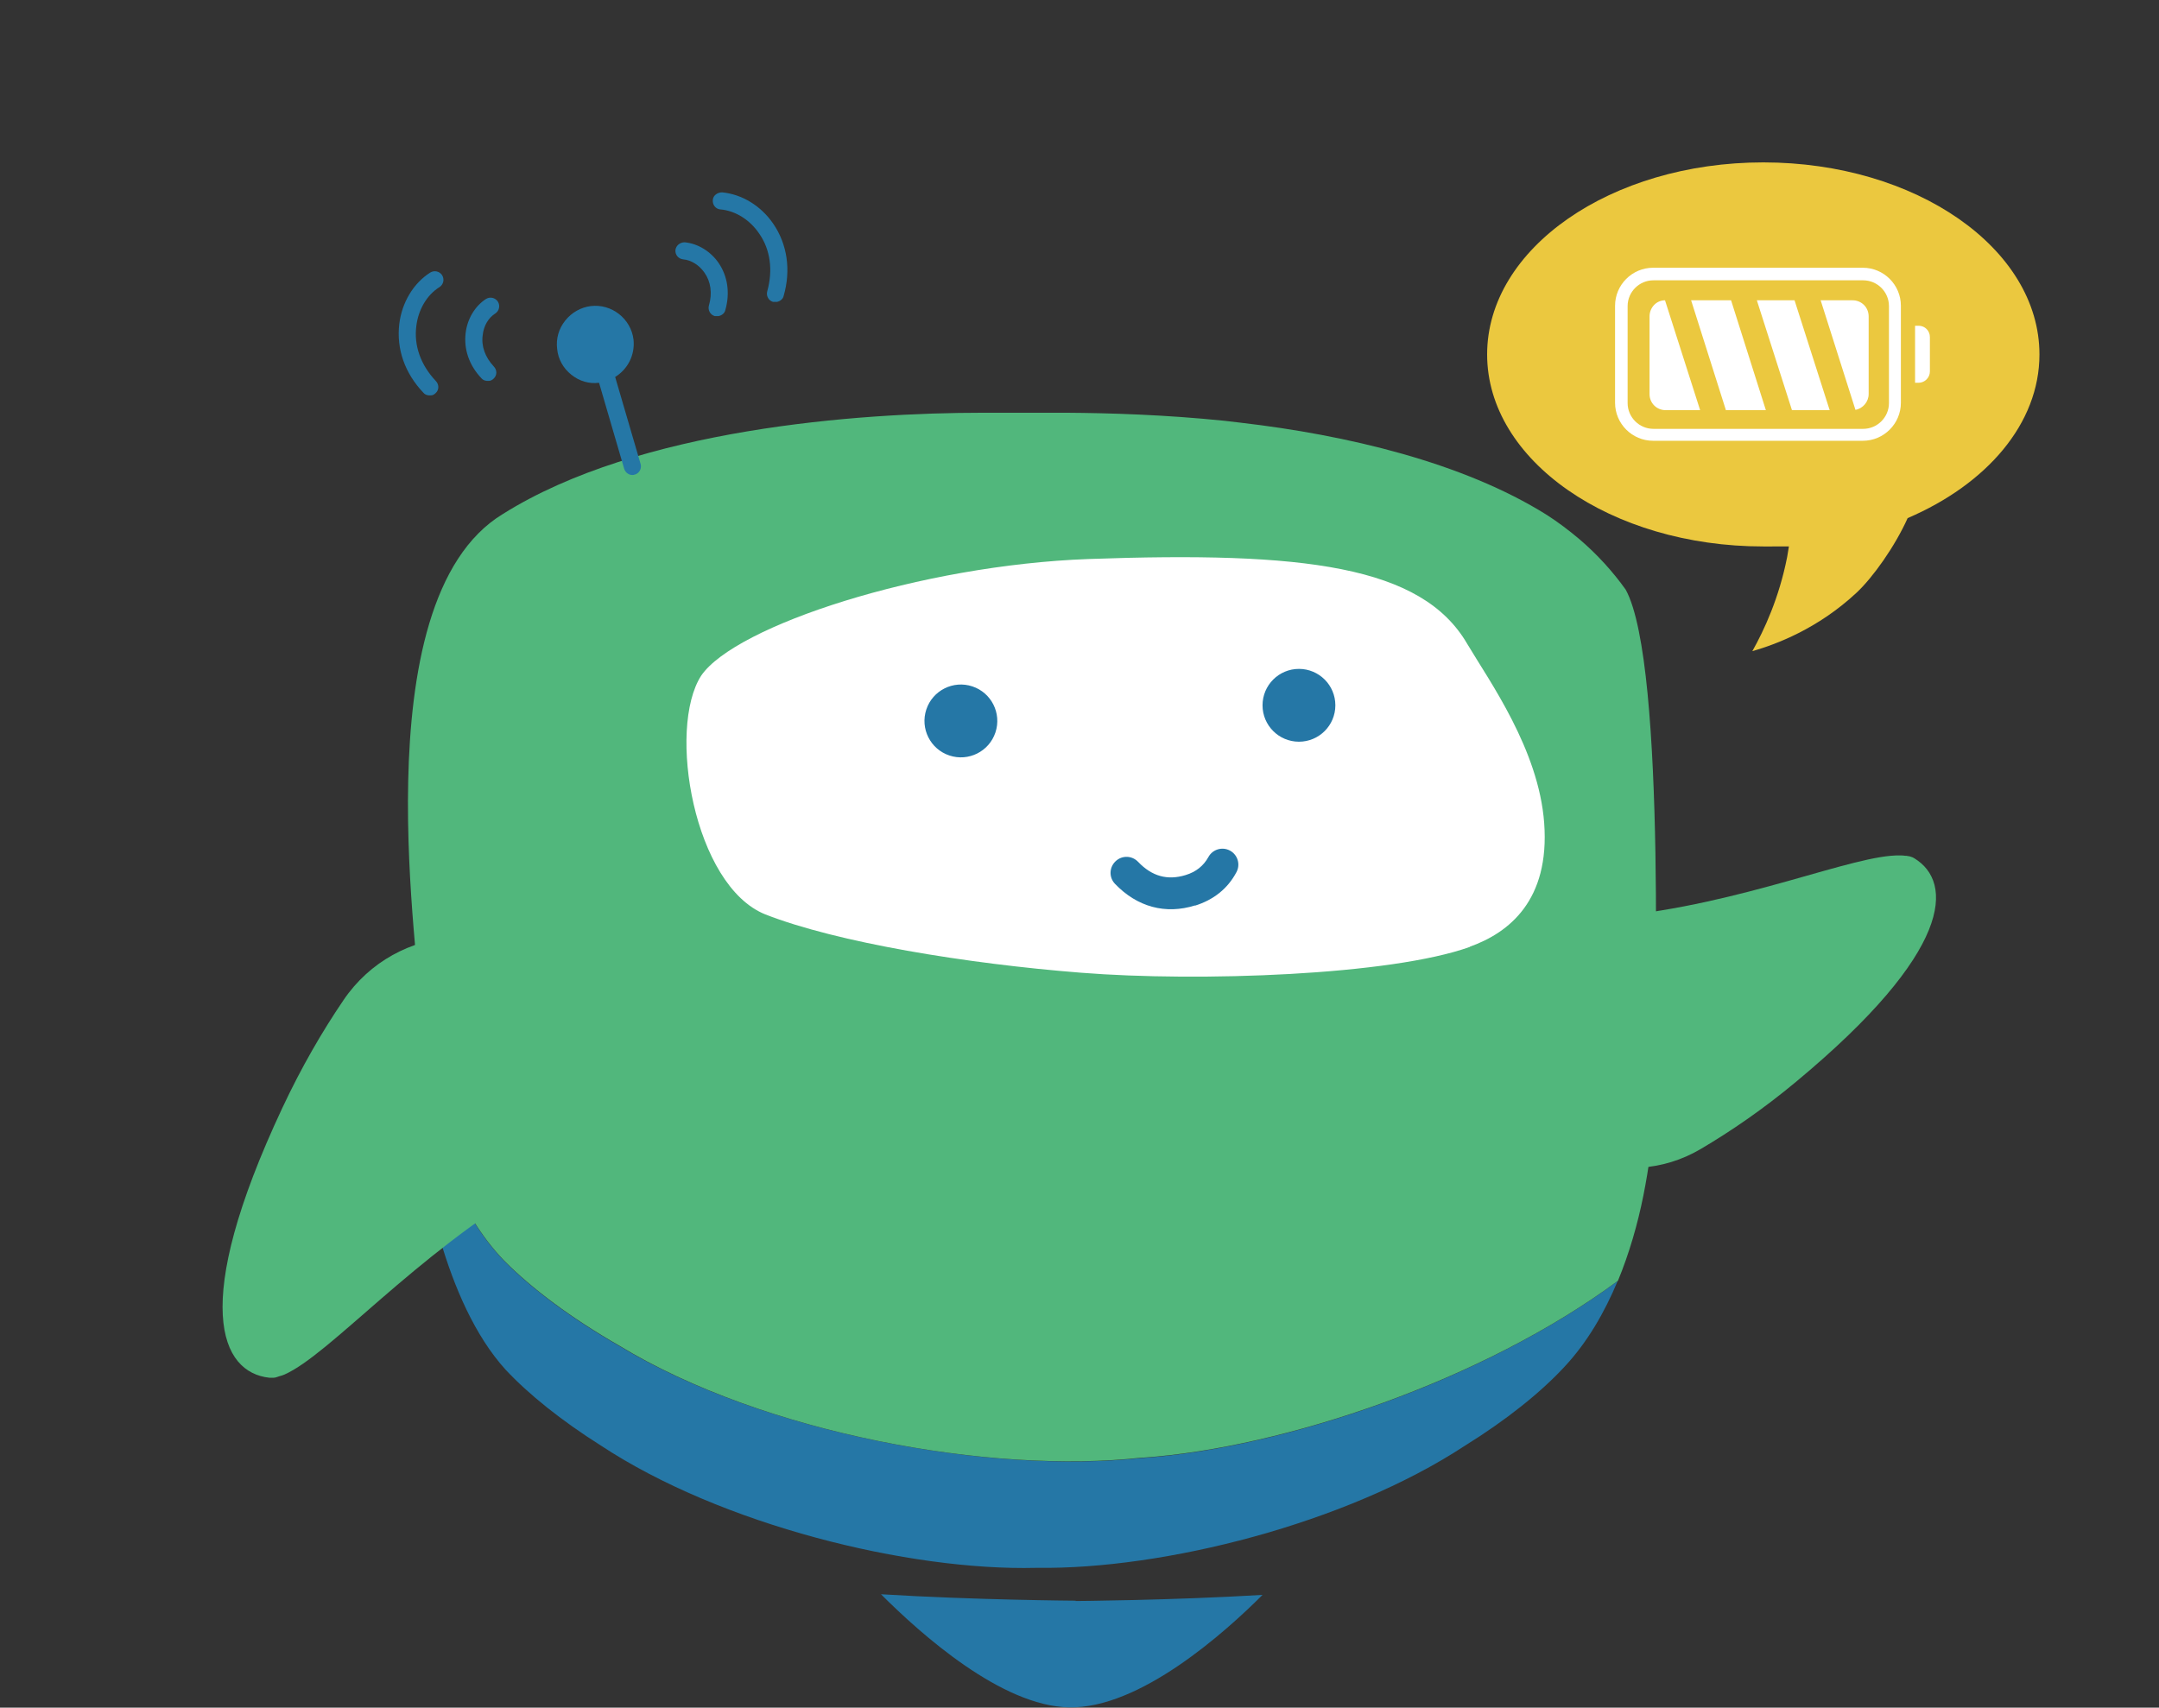 <?xml version="1.0" encoding="UTF-8"?>
<svg xmlns="http://www.w3.org/2000/svg" version="1.1" viewBox="0 0 670 530">
  <rect x="0" y="0" width="670" height="530" fill="#333333" stroke="none"/>
  <defs>
    <style>
      .cls-1 {
        fill: #fff;
      }

      .cls-2 {
        fill: #2577a6;
      }

      .cls-3 {
        fill: #51b77c;
      }

      .cls-4 {
        fill: #ebc83f;
      }
    </style>
  </defs>
  <!-- Generator: Adobe Illustrator 28.7.5, SVG Export Plug-In . SVG Version: 1.2.0 Build 176)  -->
  <g>
    <g id="TEEMI-Bot-here-power">
      <g id="dialogue">
        <path id="dialogueBg" class="cls-4" d="M632.9,110c0-32.9-38.4-59.6-85.7-59.6s-85.7,26.7-85.7,59.6,38.4,59.6,85.7,59.6,5.4,0,8-.3c-.2,1.2-.4,2.4-.6,3.6-2.5,12.7-7.1,22.6-10.8,29.2,7.3-2.1,20.3-6.9,32.4-18.2,5-4.7,11.8-14.2,15.8-23.1,24.5-10.5,40.9-29.3,40.9-50.8Z"/>
        <path id="Battery" class="cls-1" d="M578.1,136.8h-65.1c-6.5,0-11.8-5.3-11.8-11.8v-30.1c0-6.5,5.3-11.8,11.8-11.8h65.1c6.5,0,11.8,5.3,11.8,11.8v30.1c0,6.5-5.3,11.8-11.8,11.8ZM513.1,87c-4.4,0-8,3.6-8,8v30.1c0,4.4,3.6,8,8,8h65.1c4.4,0,8-3.6,8-8v-30.1c0-4.4-3.6-8-8-8,0,0-65.1,0-65.1,0ZM594.3,101.1h1.1c2,0,3.5,1.6,3.5,3.5v10.7c0,1.9-1.6,3.5-3.5,3.5h-1.1v-17.8h0ZM535.6,127.3h12.4l-10.8-34.1h-12.4l10.8,34.1ZM556.9,93.2h-11.7l10.9,34.1h11.7l-10.9-34.1ZM574.9,93.2h-9.9l10.8,34c2.3-.4,4.1-2.5,4.1-4.9v-24.1c0-2.8-2.2-5-5-5h0ZM516.7,93.2c-2.7,0-4.8,2.3-4.8,5v24.1c0,2.8,2.2,5,5,5h10.7l-10.9-34.1h0Z"/>
      </g>
      <path id="leftHand" class="cls-3" d="M466,284.3c11.8,1.4,23.5,1.2,34.7.2,40.2-3.8,74.7-19.4,89-19,.5,0,1,0,1.5.1.3,0,.6,0,.9.1.3,0,.6.1.9.2h0c.4.1.8.3,1.1.5,12.1,7.4,12.1,28.8-36.8,69.4-10.1,8.4-20,15.2-29.5,20.8-23.5,13.9-54.3,2.1-61.1-24.4-3.4-13.1-4.5-29.2-.7-48.1h0v.2h0Z"/>
      <path id="foot" class="cls-2" d="M333.8,496.9s29.6-.2,58-1.9c-11.6,11.6-38.1,35.4-60.1,34.9-20.9-.4-45.8-22.6-58.3-35.1,29.2,1.8,60.4,2,60.4,2h0Z"/>
      <g id="body">
        <path id="bodyShadow" class="cls-2" d="M354.3,452.5c-46.8,5.1-117.2-7.5-162.2-34.8-14.8-8.5-27.1-17.7-35.6-26.3-14.1-14.5-22.6-38.1-27.6-58.6,0,5,.2,9.7.5,13.7,1.5,18,8.5,57.7,27.5,78.6,7.1,7.6,17.3,15.8,29.5,23.5,37.4,24.7,95.7,39,135.2,38h.4c38.9.5,95.6-13.6,132.6-37.9,12.9-8,23.6-16.6,30.9-24.5,7.1-7.6,12.4-16.8,16.5-26.6-41.8,30.9-103.5,51.8-147.3,54.9h-.5.1Z"/>
        <path id="bodyMain" class="cls-3" d="M513.2,345.7v-3.6c.2-17.5,4.1-135.8-8.7-159.1-4-5.6-8.8-10.9-14.3-15.6-3.2-2.7-6.6-5.3-10.2-7.6-26-16.3-62.2-24.8-94.9-28.6-1.7-.2-3.4-.4-5.1-.6-18.5-1.9-35.6-2.4-49-2.5h-26.1c-38.2,0-106.6,4.9-148.8,31.4-45,27.2-24.8,143.1-26,152.4-.9,7-1.2,14.2-1.2,20.8,5,20.5,13.5,44.1,27.6,58.6,8.5,8.6,20.8,17.8,35.6,26.3,45,27.4,115.4,40,162.2,34.8h.5c43.8-3.1,105.5-24,147.3-54.9,3.5-8.5,6.1-17.5,7.9-26.5,1.7-8.6,2.9-17.2,3.2-25.5h0v.2h0Z"/>
      </g>
      <g id="tele">
        <path id="tube" class="cls-2" d="M198.8,144l-7.9-27c3.9-2.4,6.2-6.8,5.7-11.6-.8-6.5-6.8-11.2-13.3-10.4-3.1.4-5.9,2-7.9,4.5s-2.9,5.6-2.5,8.8c.3,3.2,1.9,6,4.4,8s5.5,2.9,8.6,2.5l7.8,26.7c.4,1.3,1.7,2.1,2.9,1.9h.1c0-.1.3-.1.3-.1,1.4-.4,2.2-1.9,1.8-3.3h0Z"/>
        <path id="rightWave1" class="cls-2" d="M151.8,118.2c.5,0,1-.3,1.4-.7,1.1-1,1.1-2.7,0-3.8-2.6-2.8-3.9-6.2-3.4-9.7.3-2.9,1.8-5.4,3.9-6.7,1.2-.8,1.6-2.4.8-3.7-.8-1.2-2.4-1.6-3.7-.8-3.4,2.2-5.8,6.2-6.3,10.6-.6,5,1.1,10,4.9,14,.6.7,1.5.9,2.3.8h.1Z"/>
        <path id="rightWave2" class="cls-2" d="M133.8,122.7c.5,0,1-.3,1.4-.7,1.1-1,1.1-2.7,0-3.8-4.6-4.9-6.8-10.9-6-17,.6-5.1,3.3-9.7,7.2-12.1,1.2-.8,1.6-2.4.8-3.7-.8-1.2-2.4-1.6-3.7-.8-5.2,3.3-8.8,9.3-9.6,16-.9,7.7,1.7,15.2,7.5,21.3.6.7,1.5.9,2.3.8h.1Z"/>
        <path id="leftWave1" class="cls-2" d="M223,98.1c1-.2,1.9-.9,2.1-1.9,1.5-5.3.7-10.5-2.1-14.6-2.5-3.6-6.4-6-10.5-6.4-1.5,0-2.7,1-2.9,2.4-.1,1.5.9,2.7,2.4,2.9,2.5.2,5,1.8,6.6,4.1,2,2.8,2.5,6.5,1.4,10.2-.4,1.4.4,2.9,1.8,3.3h1.2Z"/>
        <path id="leftWave2" class="cls-2" d="M241.1,93.7c1-.2,1.9-.9,2.1-1.9,2.3-8,1.1-16-3.2-22.3-3.8-5.6-9.7-9.2-15.9-9.8-1.4,0-2.8.9-2.9,2.4s.9,2.8,2.4,2.9c4.6.4,9.1,3.2,12,7.5,3.5,5,4.3,11.4,2.5,17.9-.4,1.4.4,2.9,1.8,3.3h1.2,0Z"/>
      </g>
      <path id="rightHand" class="cls-3" d="M199.2,352.2c-12,4-23.2,9.5-33.6,15.6-37.1,21.9-63.3,52.6-77.3,58.8-.5.2-1,.4-1.5.5-.3.1-.6.2-.9.3-.3.1-.6.2-1,.2h-1.3c-15.1-1.6-24.8-22.3,4-83.7,5.9-12.6,12.4-23.8,19-33.5,16.3-24.1,51.5-26.6,70.1-4.2,9.2,11.1,17.6,26.1,22.5,46.1h0Z"/>
      <g id="head">
        <path id="face" class="cls-1" d="M456.1,293.9c-24.5,8.8-84.1,10.9-120.6,8-35.6-2.8-75.8-9.4-98-18.1-22.2-8.9-30.5-57.7-19.9-74.1,10.6-15.5,68.1-34.3,120.2-36.2,66.9-2.4,103.4,2.1,117.5,26.3,6.9,11.6,22.2,32.8,23.9,55.6,1.8,24.1-11,34.1-23,38.4h0Z"/>
        <path id="mouth" class="cls-2" d="M370.9,281c-9.2,2.9-18,.5-24.9-6.7-1.9-2-1.8-5.1.2-7s5.1-1.8,7,.2c4.3,4.5,9.1,5.8,14.7,4.1,3.3-1,5.6-2.9,7.1-5.6,1.3-2.4,4.3-3.3,6.7-2,2.4,1.3,3.3,4.3,2,6.7-2.7,5.1-7.1,8.6-12.9,10.4h0Z"/>
        <circle id="leftEye" class="cls-2" cx="403.1" cy="218.9" r="11.3"/>
        <circle id="rightEye" class="cls-2" cx="298.2" cy="223.7" r="11.3" transform="translate(-8.2 436.1) rotate(-71.6)"/>
      </g>
    </g>
  </g>
</svg>